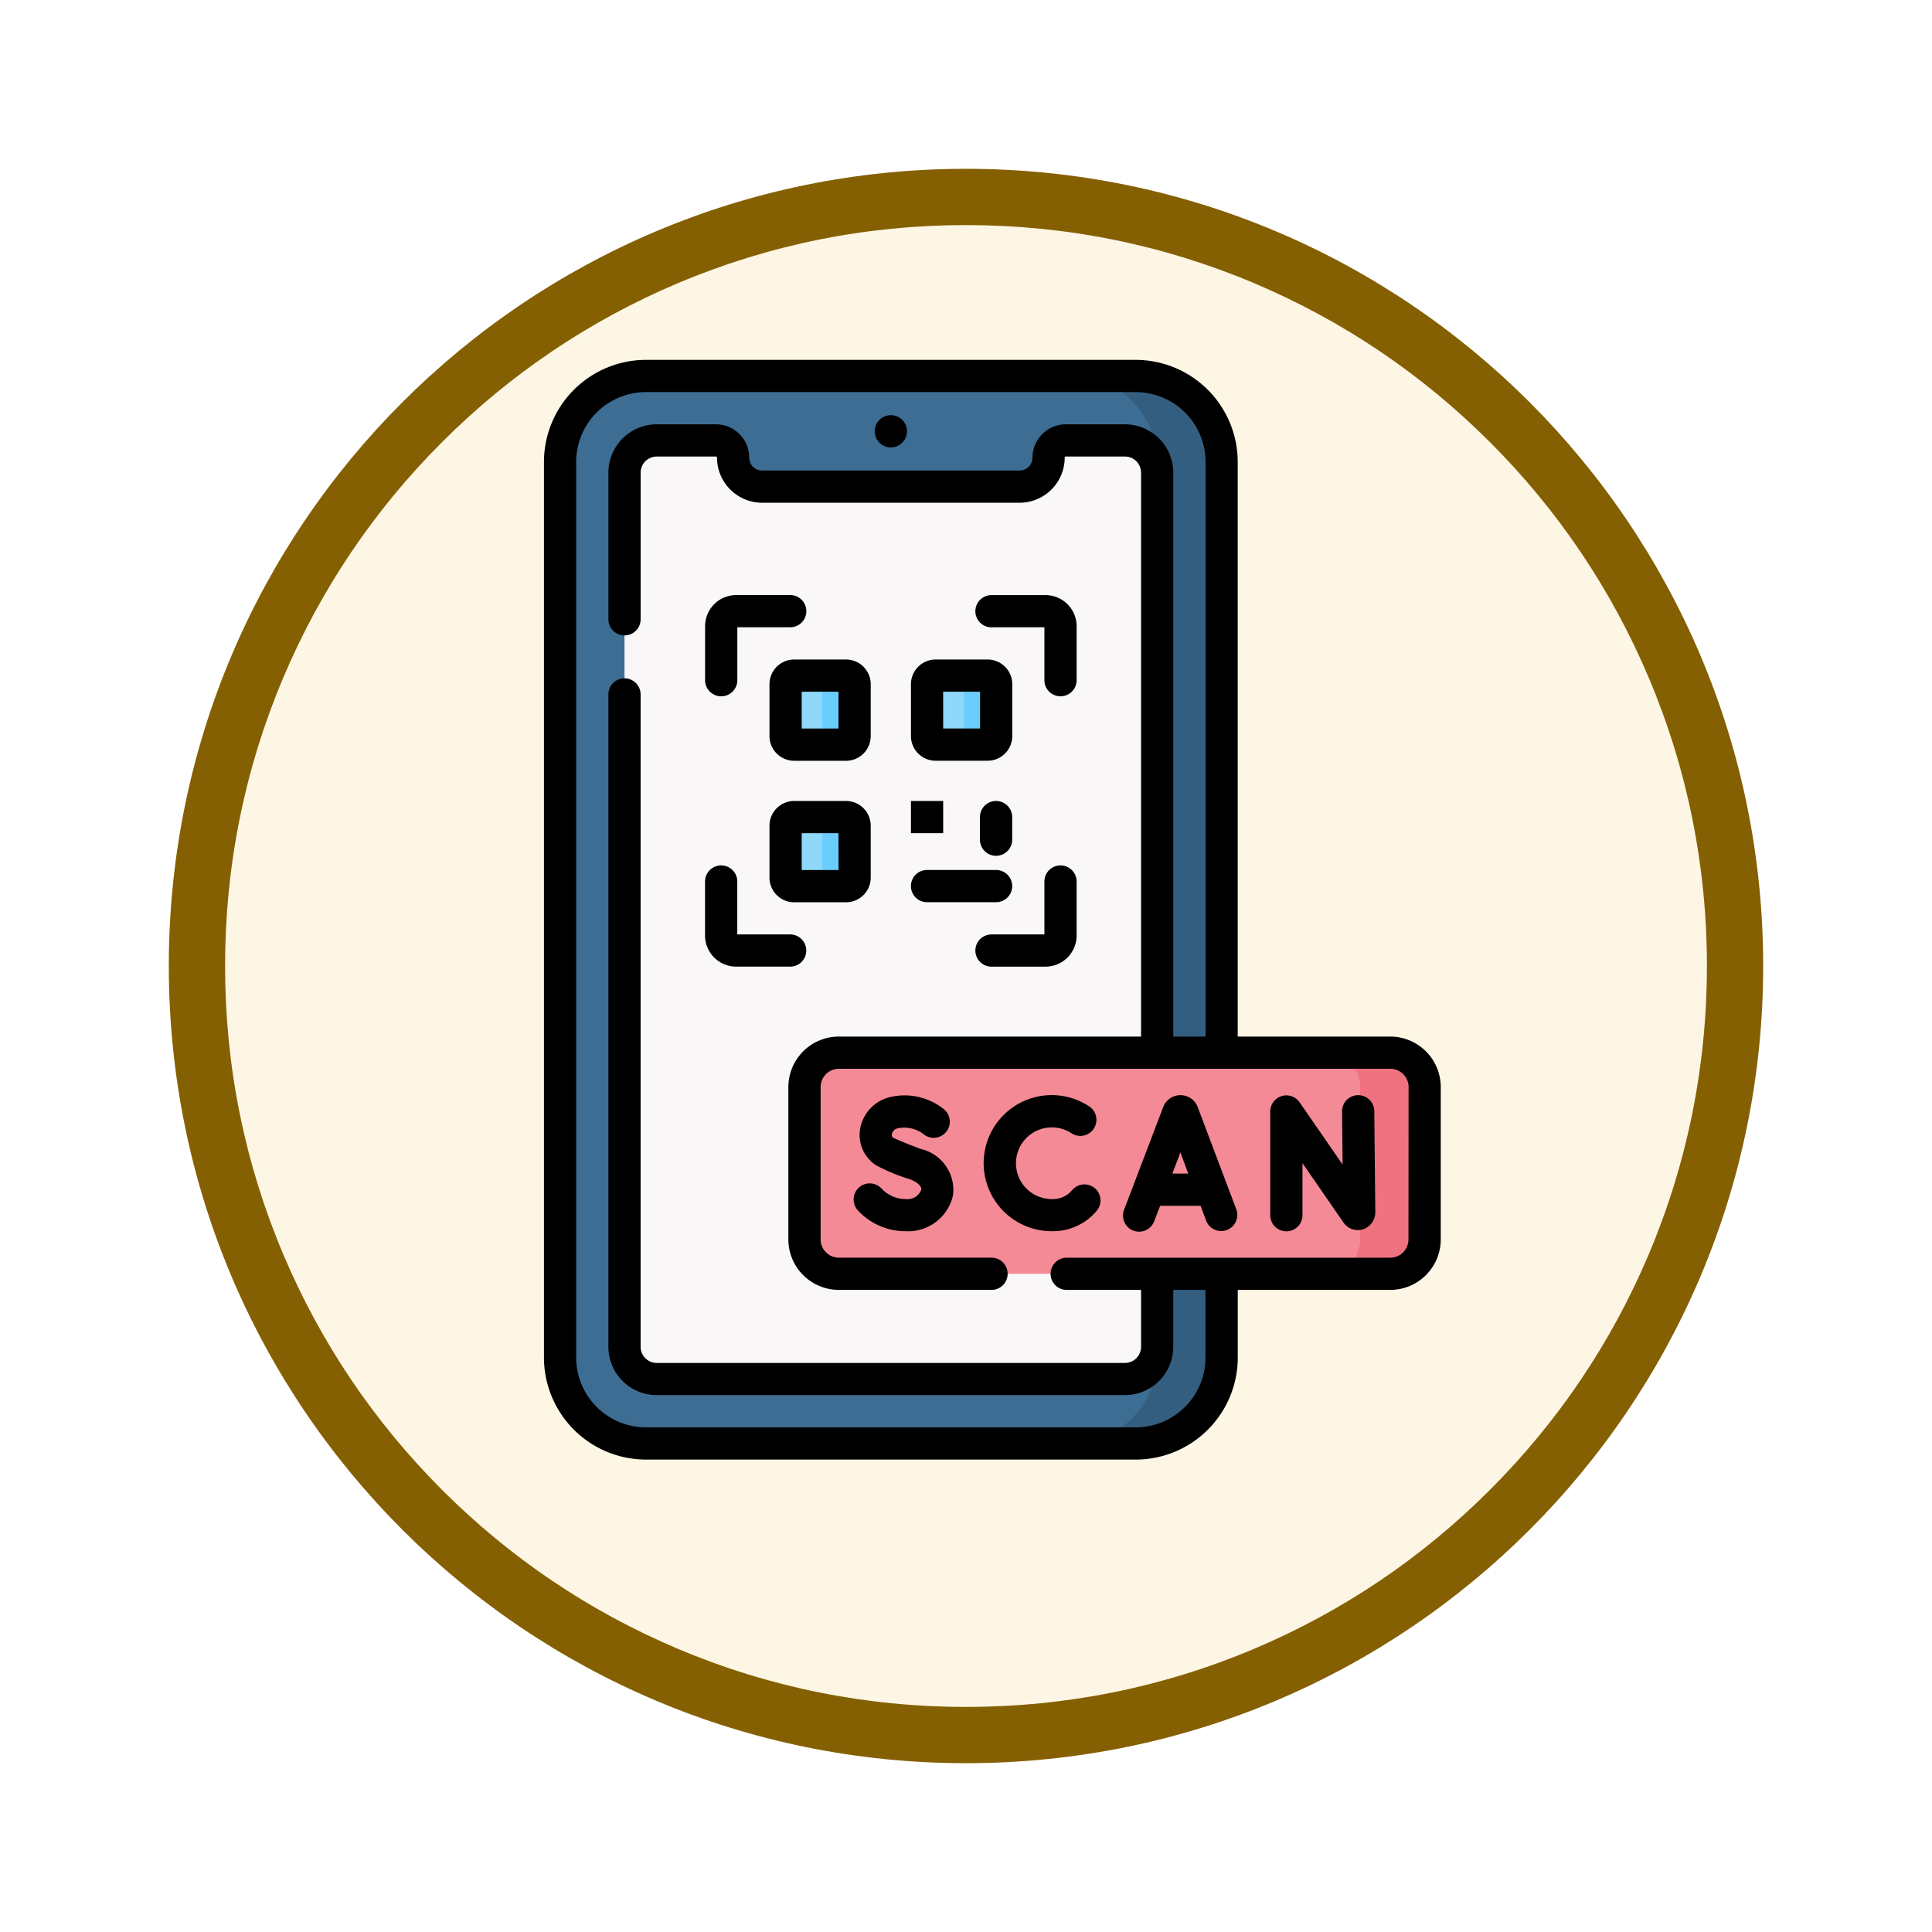 <svg xmlns="http://www.w3.org/2000/svg" xmlns:xlink="http://www.w3.org/1999/xlink" width="103" height="103" viewBox="0 0 103 103">
  <defs>
    <filter id="Trazado_982547" x="0" y="0" width="103" height="103" filterUnits="userSpaceOnUse">
      <feOffset dy="3" input="SourceAlpha"/>
      <feGaussianBlur stdDeviation="3" result="blur"/>
      <feFlood flood-opacity="0.161"/>
      <feComposite operator="in" in2="blur"/>
      <feComposite in="SourceGraphic"/>
    </filter>
  </defs>
  <g id="Grupo_1226937" data-name="Grupo 1226937" transform="translate(-191 -1404)">
    <g id="Grupo_1226319" data-name="Grupo 1226319" transform="translate(200 1410)">
      <g id="Grupo_1225608" data-name="Grupo 1225608">
        <g id="Grupo_1225482" data-name="Grupo 1225482">
          <g id="Grupo_1210959" data-name="Grupo 1210959">
            <g id="Grupo_1210290" data-name="Grupo 1210290">
              <g id="Grupo_1207485" data-name="Grupo 1207485">
                <g id="Grupo_1207313" data-name="Grupo 1207313">
                  <g id="Grupo_1202212" data-name="Grupo 1202212">
                    <g id="Grupo_1174813" data-name="Grupo 1174813">
                      <g id="Grupo_1201680" data-name="Grupo 1201680">
                        <g id="Grupo_1201330" data-name="Grupo 1201330">
                          <g id="Grupo_1172010" data-name="Grupo 1172010">
                            <g id="Grupo_1171046" data-name="Grupo 1171046">
                              <g id="Grupo_1148525" data-name="Grupo 1148525">
                                <g transform="matrix(1, 0, 0, 1, -9, -6)" filter="url(#Trazado_982547)">
                                  <g id="Trazado_982547-2" data-name="Trazado 982547" transform="translate(9 6)" fill="#fdf6e4">
                                    <path d="M 42.5 83.5 C 36.964 83.5 31.595 82.416 26.541 80.279 C 21.659 78.214 17.274 75.257 13.509 71.491 C 9.743 67.726 6.786 63.341 4.721 58.459 C 2.584 53.405 1.5 48.036 1.5 42.5 C 1.5 36.964 2.584 31.595 4.721 26.541 C 6.786 21.659 9.743 17.274 13.509 13.509 C 17.274 9.743 21.659 6.786 26.541 4.721 C 31.595 2.584 36.964 1.5 42.5 1.5 C 48.036 1.5 53.405 2.584 58.459 4.721 C 63.341 6.786 67.726 9.743 71.491 13.509 C 75.257 17.274 78.214 21.659 80.279 26.541 C 82.416 31.595 83.5 36.964 83.5 42.5 C 83.5 48.036 82.416 53.405 80.279 58.459 C 78.214 63.341 75.257 67.726 71.491 71.491 C 67.726 75.257 63.341 78.214 58.459 80.279 C 53.405 82.416 48.036 83.5 42.5 83.5 Z" stroke="none"/>
                                    <path d="M 42.5 3 C 37.166 3 31.994 4.044 27.126 6.103 C 22.422 8.092 18.198 10.941 14.569 14.569 C 10.941 18.198 8.092 22.422 6.103 27.126 C 4.044 31.994 3 37.166 3 42.5 C 3 47.834 4.044 53.006 6.103 57.874 C 8.092 62.578 10.941 66.802 14.569 70.431 C 18.198 74.059 22.422 76.908 27.126 78.897 C 31.994 80.956 37.166 82 42.5 82 C 47.834 82 53.006 80.956 57.874 78.897 C 62.578 76.908 66.802 74.059 70.431 70.431 C 74.059 66.802 76.908 62.578 78.897 57.874 C 80.956 53.006 82 47.834 82 42.5 C 82 37.166 80.956 31.994 78.897 27.126 C 76.908 22.422 74.059 18.198 70.431 14.569 C 66.802 10.941 62.578 8.092 57.874 6.103 C 53.006 4.044 47.834 3 42.5 3 M 42.5 0 C 65.972 0 85 19.028 85 42.5 C 85 65.972 65.972 85 42.5 85 C 19.028 85 0 65.972 0 42.5 C 0 19.028 19.028 0 42.5 0 Z" stroke="none" fill="#856002"/>
                                  </g>
                                </g>
                              </g>
                            </g>
                          </g>
                        </g>
                      </g>
                    </g>
                  </g>
                </g>
              </g>
            </g>
          </g>
        </g>
      </g>
    </g>
    <g id="escaneo-qr" transform="translate(172.75 1423.186)">
      <g id="Grupo_1226936" data-name="Grupo 1226936" transform="translate(48.109 0.859)">
        <g id="Grupo_1226933" data-name="Grupo 1226933" transform="translate(0)">
          <g id="Grupo_1226932" data-name="Grupo 1226932">
            <g id="Grupo_1226931" data-name="Grupo 1226931">
              <g id="Grupo_1226930" data-name="Grupo 1226930">
                <g id="Grupo_1226929" data-name="Grupo 1226929">
                  <g id="Grupo_1226928" data-name="Grupo 1226928">
                    <path id="Trazado_1058514" data-name="Trazado 1058514" d="M85.438,64.411H59.33a4.58,4.58,0,0,1-4.58-4.58V12.08A4.58,4.58,0,0,1,59.33,7.5H85.438a4.58,4.58,0,0,1,4.58,4.58V59.83A4.58,4.58,0,0,1,85.438,64.411Z" transform="translate(-54.75 -7.5)" fill="#3d6d93"/>
                    <path id="Trazado_1058515" data-name="Trazado 1058515" d="M296.185,7.5H292.75a4.58,4.58,0,0,1,4.58,4.58V59.83a4.58,4.58,0,0,1-4.58,4.58h3.435a4.58,4.58,0,0,0,4.58-4.58V12.08A4.58,4.58,0,0,0,296.185,7.5Z" transform="translate(-265.497 -7.5)" fill="#335e80"/>
                    <path id="Trazado_1058516" data-name="Trazado 1058516" d="M107.36,38.416a1.548,1.548,0,0,1-1.548,1.548H92.086a1.548,1.548,0,0,1-1.548-1.548.916.916,0,0,0-.916-.916H86.468a1.718,1.718,0,0,0-1.718,1.718v46.6a1.718,1.718,0,0,0,1.718,1.718H111.43a1.718,1.718,0,0,0,1.718-1.718v-46.6A1.718,1.718,0,0,0,111.43,37.5h-3.154A.916.916,0,0,0,107.36,38.416Z" transform="translate(-81.315 -34.065)" fill="#f9f7f8"/>
                  </g>
                  <circle id="Elipse_13544" data-name="Elipse 13544" cx="0.859" cy="0.859" r="0.859" transform="translate(16.775 2.091)" fill="#335e80"/>
                </g>
              </g>
            </g>
          </g>
        </g>
        <g id="Grupo_1226934" data-name="Grupo 1226934" transform="translate(12.023 15.974)">
          <path id="Trazado_1058517" data-name="Trazado 1058517" d="M160.208,150.68h2.764a.458.458,0,0,0,.458-.458v-2.764a.458.458,0,0,0-.458-.458h-2.764a.458.458,0,0,0-.458.458v2.764A.458.458,0,0,0,160.208,150.68Z" transform="translate(-159.75 -147)" fill="#8fd8fa"/>
          <path id="Trazado_1058518" data-name="Trazado 1058518" d="M226.073,150.68h2.764a.458.458,0,0,0,.458-.458v-2.764a.458.458,0,0,0-.458-.458h-2.764a.458.458,0,0,0-.458.458v2.764A.458.458,0,0,0,226.073,150.68Z" transform="translate(-218.073 -147)" fill="#8fd8fa"/>
          <path id="Trazado_1058519" data-name="Trazado 1058519" d="M240.468,147H238.75a.458.458,0,0,1,.458.458v2.764a.458.458,0,0,1-.458.458h1.718a.458.458,0,0,0,.458-.458v-2.764A.458.458,0,0,0,240.468,147Z" transform="translate(-229.704 -147)" fill="#6bcdfe"/>
          <path id="Trazado_1058520" data-name="Trazado 1058520" d="M174.6,147h-1.718a.458.458,0,0,1,.458.458v2.764a.458.458,0,0,1-.458.458H174.6a.458.458,0,0,0,.458-.458v-2.764A.458.458,0,0,0,174.6,147Z" transform="translate(-171.381 -147)" fill="#6bcdfe"/>
          <path id="Trazado_1058521" data-name="Trazado 1058521" d="M160.208,216.545h2.764a.458.458,0,0,0,.458-.458v-2.764a.458.458,0,0,0-.458-.458h-2.764a.458.458,0,0,0-.458.458v2.764A.458.458,0,0,0,160.208,216.545Z" transform="translate(-159.75 -205.323)" fill="#8fd8fa"/>
          <path id="Trazado_1058522" data-name="Trazado 1058522" d="M174.6,212.865h-1.718a.458.458,0,0,1,.458.458v2.764a.458.458,0,0,1-.458.458H174.6a.458.458,0,0,0,.458-.458v-2.764A.458.458,0,0,0,174.6,212.865Z" transform="translate(-171.381 -205.323)" fill="#6bcdfe"/>
        </g>
        <g id="Grupo_1226935" data-name="Grupo 1226935" transform="translate(13.03 36.076)">
          <path id="Trazado_1058523" data-name="Trazado 1058523" d="M199.771,334.342H170.376a1.832,1.832,0,0,1-1.832-1.832v-8.124a1.832,1.832,0,0,1,1.832-1.832h29.395a1.832,1.832,0,0,1,1.832,1.832v8.124A1.832,1.832,0,0,1,199.771,334.342Z" transform="translate(-168.544 -322.554)" fill="#f58a97"/>
          <path id="Trazado_1058524" data-name="Trazado 1058524" d="M414.685,322.554H411.25a1.832,1.832,0,0,1,1.832,1.832v8.124a1.832,1.832,0,0,1-1.832,1.832h3.435a1.832,1.832,0,0,0,1.832-1.832v-8.124a1.832,1.832,0,0,0-1.832-1.832Z" transform="translate(-383.458 -322.554)" fill="#f07281"/>
        </g>
      </g>
      <path id="Trazado_1058525" data-name="Trazado 1058525" d="M74.789,26.951a.859.859,0,0,0-.859.859v2.821H71.109a.859.859,0,0,0,0,1.718h2.878a1.662,1.662,0,0,0,1.66-1.66V27.81A.859.859,0,0,0,74.789,26.951Zm-3.68-12.695H73.93v2.821a.859.859,0,0,0,1.718,0V14.2a1.662,1.662,0,0,0-1.66-1.66H71.109a.859.859,0,1,0,0,1.718Zm-2.977,7.115H70.9a1.318,1.318,0,0,0,1.317-1.317V17.291A1.318,1.318,0,0,0,70.9,15.974H68.132a1.318,1.318,0,0,0-1.317,1.317v2.764A1.318,1.318,0,0,0,68.132,21.371Zm.4-3.68H70.5v1.962H68.533Zm3.68,10.363a.859.859,0,0,0-.859-.859h-3.68a.859.859,0,1,0,0,1.718h3.68A.859.859,0,0,0,72.213,28.055Zm0-2.474V24.375a.859.859,0,1,0-1.718,0V25.58a.859.859,0,1,0,1.718,0ZM65.743,4.667a.859.859,0,1,0-.859-.859A.859.859,0,0,0,65.743,4.667ZM63.354,23.516H60.59a1.318,1.318,0,0,0-1.317,1.317V27.6a1.318,1.318,0,0,0,1.317,1.317h2.764A1.318,1.318,0,0,0,64.671,27.6V24.833A1.318,1.318,0,0,0,63.354,23.516Zm-.4,3.68H60.991V25.233h1.962ZM90.658,39.2h-.008a.859.859,0,0,0-.85.867l.027,2.832-2.291-3.318a.859.859,0,0,0-1.565.488V45.6a.859.859,0,1,0,1.718,0V42.825l2.172,3.146a.93.93,0,0,0,1.051.383.958.958,0,0,0,.658-.951l-.052-5.352a.859.859,0,0,0-.859-.85Zm-8.556.633a.981.981,0,0,0-.92-.633h0a.981.981,0,0,0-.91.612c-.007.018-2.08,5.46-2.087,5.48a.859.859,0,1,0,1.605.611L80.1,45.1h2.156l.3.8a.859.859,0,0,0,1.607-.607ZM80.751,43.38l.429-1.126L81.6,43.38ZM67.336,42.067c-.651-.24-1.259-.5-1.476-.6a.216.216,0,0,1-.061-.194.41.41,0,0,1,.324-.308,1.68,1.68,0,0,1,1.371.322.859.859,0,0,0,1.1-1.319,3.346,3.346,0,0,0-2.966-.647A2.113,2.113,0,0,0,64.1,41.033a1.925,1.925,0,0,0,.859,1.906,9.975,9.975,0,0,0,1.783.74c.327.121.662.333.62.569a.776.776,0,0,1-.8.492,1.76,1.76,0,0,1-1.294-.539.859.859,0,1,0-1.273,1.153,3.455,3.455,0,0,0,2.566,1.1,2.45,2.45,0,0,0,2.495-1.908A2.243,2.243,0,0,0,67.336,42.067Zm9.28,2.092a.859.859,0,0,0-1.21.106,1.324,1.324,0,0,1-1.087.475,1.911,1.911,0,1,1,1.068-3.5.859.859,0,0,0,.961-1.423,3.628,3.628,0,1,0-2.029,6.636,3.037,3.037,0,0,0,2.4-1.089A.859.859,0,0,0,76.617,44.159Zm15.75-8.082h-8.13V5.439A5.445,5.445,0,0,0,78.8,0H52.689A5.445,5.445,0,0,0,47.25,5.439v47.75a5.445,5.445,0,0,0,5.439,5.439H78.8a5.445,5.445,0,0,0,5.439-5.439V49.582h8.13a2.694,2.694,0,0,0,2.691-2.691V38.767A2.694,2.694,0,0,0,92.366,36.076Zm.973,10.815a.974.974,0,0,1-.973.973H75.119a.859.859,0,1,0,0,1.718h3.964v3.034a.86.86,0,0,1-.859.859H53.262a.86.86,0,0,1-.859-.859V17.837a.859.859,0,0,0-1.718,0V52.616a2.579,2.579,0,0,0,2.576,2.576H78.224A2.579,2.579,0,0,0,80.8,52.616V49.582h1.718v3.607A3.726,3.726,0,0,1,78.8,56.911H52.689a3.726,3.726,0,0,1-3.722-3.722V5.439a3.726,3.726,0,0,1,3.722-3.722H78.8a3.726,3.726,0,0,1,3.722,3.722V36.076H80.8V6.012a2.579,2.579,0,0,0-2.576-2.576H75.07A1.777,1.777,0,0,0,73.295,5.21a.69.69,0,0,1-.689.689H58.881a.69.69,0,0,1-.689-.689,1.774,1.774,0,0,0-1.775-1.775H53.262a2.579,2.579,0,0,0-2.576,2.576V13.83a.859.859,0,1,0,1.718,0V6.012a.86.86,0,0,1,.859-.859h3.155a.058.058,0,0,1,.041.016.055.055,0,0,1,.016.041,2.41,2.41,0,0,0,2.407,2.407H72.606A2.41,2.41,0,0,0,75.012,5.21a.057.057,0,0,1,.057-.057h3.155a.86.86,0,0,1,.859.859V36.076H62.971a2.694,2.694,0,0,0-2.691,2.691v8.124a2.694,2.694,0,0,0,2.691,2.691h8.14a.859.859,0,1,0,0-1.718h-8.14A.974.974,0,0,1,62,46.891V38.767a.974.974,0,0,1,.973-.973h29.4a.974.974,0,0,1,.973.973Zm-34.066-29.6v2.764a1.318,1.318,0,0,0,1.317,1.317h2.764a1.318,1.318,0,0,0,1.317-1.317V17.291a1.318,1.318,0,0,0-1.317-1.317H60.59A1.318,1.318,0,0,0,59.273,17.291Zm1.718.4h1.962v1.962H60.991Zm7.542,5.824H66.815v1.718h1.718ZM56.7,17.936a.859.859,0,0,0,.859-.859V14.256h2.821a.859.859,0,0,0,0-1.718H57.5a1.662,1.662,0,0,0-1.66,1.66v2.878A.859.859,0,0,0,56.7,17.936ZM61.235,31.49a.859.859,0,0,0-.859-.859H57.556V27.81a.859.859,0,1,0-1.718,0v2.878a1.662,1.662,0,0,0,1.66,1.66h2.878A.859.859,0,0,0,61.235,31.49Z" transform="translate(0 0)"/>
    </g>
  </g>
</svg>
